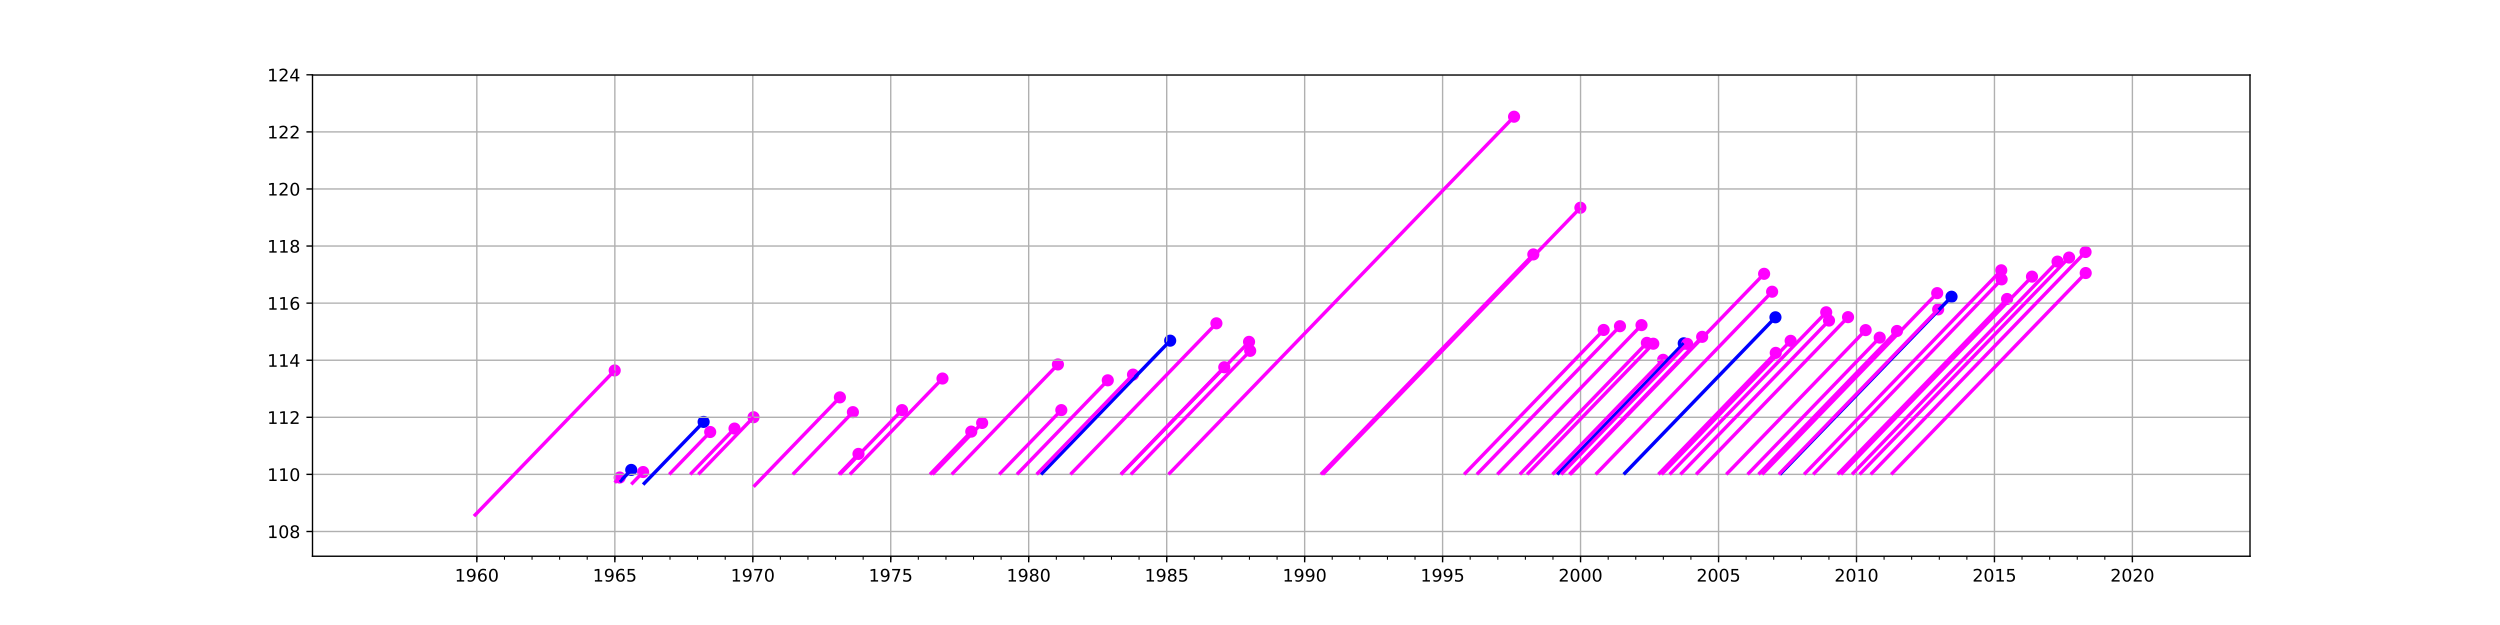 <?xml version="1.0" encoding="utf-8" standalone="no"?>
<!DOCTYPE svg PUBLIC "-//W3C//DTD SVG 1.1//EN"
  "http://www.w3.org/Graphics/SVG/1.1/DTD/svg11.dtd">
<!-- Created with matplotlib (http://matplotlib.org/) -->
<svg height="360pt" version="1.1" viewBox="0 0 1440 360" width="1440pt" xmlns="http://www.w3.org/2000/svg" xmlns:xlink="http://www.w3.org/1999/xlink">
 <defs>
  <style type="text/css">
*{stroke-linecap:butt;stroke-linejoin:round;}
  </style>
 </defs>
 <g id="figure_1">
  <g id="patch_1">
   <path d="M 0 360 
L 1440 360 
L 1440 0 
L 0 0 
z
" style="fill:#ffffff;"/>
  </g>
  <g id="axes_1">
   <g id="patch_2">
    <path d="M 180 320.4 
L 1296 320.4 
L 1296 43.2 
L 180 43.2 
z
" style="fill:#ffffff;"/>
   </g>
   <g id="PathCollection_1">
    <defs>
     <path d="M 0 3 
C 0.796 3 1.559 2.684 2.121 2.121 
C 2.684 1.559 3 0.796 3 0 
C 3 -0.796 2.684 -1.559 2.121 -2.121 
C 1.559 -2.684 0.796 -3 0 -3 
C -0.796 -3 -1.559 -2.684 -2.121 -2.121 
C -2.684 -1.559 -3 -0.796 -3 0 
C -3 0.796 -2.684 1.559 -2.121 2.121 
C -1.559 2.684 -0.796 3 0 3 
z
" id="m853f14628f" style="stroke:#0000ff;"/>
    </defs>
    <g clip-path="url(#pdaa3003e80)">
     <use style="fill:#0000ff;stroke:#0000ff;" x="1124.086" xlink:href="#m853f14628f" y="170.914"/>
     <use style="fill:#0000ff;stroke:#0000ff;" x="1022.657" xlink:href="#m853f14628f" y="182.76"/>
     <use style="fill:#0000ff;stroke:#0000ff;" x="969.829" xlink:href="#m853f14628f" y="197.758"/>
     <use style="fill:#0000ff;stroke:#0000ff;" x="674.024" xlink:href="#m853f14628f" y="196.227"/>
     <use style="fill:#0000ff;stroke:#0000ff;" x="405.282" xlink:href="#m853f14628f" y="243.025"/>
     <use style="fill:#0000ff;stroke:#0000ff;" x="363.596" xlink:href="#m853f14628f" y="270.681"/>
    </g>
   </g>
   <g id="PathCollection_2">
    <defs>
     <path d="M 0 3 
C 0.796 3 1.559 2.684 2.121 2.121 
C 2.684 1.559 3 0.796 3 0 
C 3 -0.796 2.684 -1.559 2.121 -2.121 
C 1.559 -2.684 0.796 -3 0 -3 
C -0.796 -3 -1.559 -2.684 -2.121 -2.121 
C -2.684 -1.559 -3 -0.796 -3 0 
C -3 0.796 -2.684 1.559 -2.121 2.121 
C -1.559 2.684 -0.796 3 0 3 
z
" id="m7c4fa51ae0" style="stroke:#ff00ff;"/>
    </defs>
    <g clip-path="url(#pdaa3003e80)">
     <use style="fill:#ff00ff;stroke:#ff00ff;" x="1201.367" xlink:href="#m7c4fa51ae0" y="157.266"/>
     <use style="fill:#ff00ff;stroke:#ff00ff;" x="1201.28" xlink:href="#m7c4fa51ae0" y="145.15"/>
     <use style="fill:#ff00ff;stroke:#ff00ff;" x="1191.794" xlink:href="#m7c4fa51ae0" y="148.348"/>
     <use style="fill:#ff00ff;stroke:#ff00ff;" x="1185.136" xlink:href="#m7c4fa51ae0" y="150.69"/>
     <use style="fill:#ff00ff;stroke:#ff00ff;" x="1170.428" xlink:href="#m7c4fa51ae0" y="159.338"/>
     <use style="fill:#ff00ff;stroke:#ff00ff;" x="1156.069" xlink:href="#m7c4fa51ae0" y="172.22"/>
     <use style="fill:#ff00ff;stroke:#ff00ff;" x="1152.936" xlink:href="#m7c4fa51ae0" y="160.915"/>
     <use style="fill:#ff00ff;stroke:#ff00ff;" x="1152.718" xlink:href="#m7c4fa51ae0" y="155.69"/>
     <use style="fill:#ff00ff;stroke:#ff00ff;" x="1116.386" xlink:href="#m7c4fa51ae0" y="178.21"/>
     <use style="fill:#ff00ff;stroke:#ff00ff;" x="1115.82" xlink:href="#m7c4fa51ae0" y="168.842"/>
     <use style="fill:#ff00ff;stroke:#ff00ff;" x="1092.669" xlink:href="#m7c4fa51ae0" y="190.642"/>
     <use style="fill:#ff00ff;stroke:#ff00ff;" x="1082.706" xlink:href="#m7c4fa51ae0" y="194.47"/>
     <use style="fill:#ff00ff;stroke:#ff00ff;" x="1074.611" xlink:href="#m7c4fa51ae0" y="190.146"/>
     <use style="fill:#ff00ff;stroke:#ff00ff;" x="1064.472" xlink:href="#m7c4fa51ae0" y="182.67"/>
     <use style="fill:#ff00ff;stroke:#ff00ff;" x="1053.508" xlink:href="#m7c4fa51ae0" y="184.651"/>
     <use style="fill:#ff00ff;stroke:#ff00ff;" x="1051.898" xlink:href="#m7c4fa51ae0" y="179.877"/>
     <use style="fill:#ff00ff;stroke:#ff00ff;" x="1031.402" xlink:href="#m7c4fa51ae0" y="196.317"/>
     <use style="fill:#ff00ff;stroke:#ff00ff;" x="1022.831" xlink:href="#m7c4fa51ae0" y="203.254"/>
     <use style="fill:#ff00ff;stroke:#ff00ff;" x="1020.742" xlink:href="#m7c4fa51ae0" y="168.031"/>
     <use style="fill:#ff00ff;stroke:#ff00ff;" x="1016.128" xlink:href="#m7c4fa51ae0" y="157.717"/>
     <use style="fill:#ff00ff;stroke:#ff00ff;" x="980.447" xlink:href="#m7c4fa51ae0" y="194.02"/>
     <use style="fill:#ff00ff;stroke:#ff00ff;" x="971.833" xlink:href="#m7c4fa51ae0" y="198.074"/>
     <use style="fill:#ff00ff;stroke:#ff00ff;" x="957.952" xlink:href="#m7c4fa51ae0" y="207.262"/>
     <use style="fill:#ff00ff;stroke:#ff00ff;" x="952.293" xlink:href="#m7c4fa51ae0" y="197.984"/>
     <use style="fill:#ff00ff;stroke:#ff00ff;" x="948.595" xlink:href="#m7c4fa51ae0" y="197.488"/>
     <use style="fill:#ff00ff;stroke:#ff00ff;" x="945.507" xlink:href="#m7c4fa51ae0" y="187.264"/>
     <use style="fill:#ff00ff;stroke:#ff00ff;" x="933.104" xlink:href="#m7c4fa51ae0" y="187.894"/>
     <use style="fill:#ff00ff;stroke:#ff00ff;" x="923.706" xlink:href="#m7c4fa51ae0" y="190.056"/>
     <use style="fill:#ff00ff;stroke:#ff00ff;" x="910.304" xlink:href="#m7c4fa51ae0" y="119.657"/>
     <use style="fill:#ff00ff;stroke:#ff00ff;" x="883.193" xlink:href="#m7c4fa51ae0" y="146.546"/>
     <use style="fill:#ff00ff;stroke:#ff00ff;" x="872.097" xlink:href="#m7c4fa51ae0" y="67.228"/>
     <use style="fill:#ff00ff;stroke:#ff00ff;" x="720.105" xlink:href="#m7c4fa51ae0" y="202.082"/>
     <use style="fill:#ff00ff;stroke:#ff00ff;" x="719.452" xlink:href="#m7c4fa51ae0" y="196.903"/>
     <use style="fill:#ff00ff;stroke:#ff00ff;" x="705.18" xlink:href="#m7c4fa51ae0" y="211.541"/>
     <use style="fill:#ff00ff;stroke:#ff00ff;" x="700.654" xlink:href="#m7c4fa51ae0" y="186.228"/>
     <use style="fill:#ff00ff;stroke:#ff00ff;" x="652.615" xlink:href="#m7c4fa51ae0" y="215.775"/>
     <use style="fill:#ff00ff;stroke:#ff00ff;" x="638.081" xlink:href="#m7c4fa51ae0" y="219.063"/>
     <use style="fill:#ff00ff;stroke:#ff00ff;" x="611.32" xlink:href="#m7c4fa51ae0" y="236.224"/>
     <use style="fill:#ff00ff;stroke:#ff00ff;" x="609.362" xlink:href="#m7c4fa51ae0" y="209.92"/>
     <use style="fill:#ff00ff;stroke:#ff00ff;" x="565.718" xlink:href="#m7c4fa51ae0" y="243.611"/>
     <use style="fill:#ff00ff;stroke:#ff00ff;" x="559.452" xlink:href="#m7c4fa51ae0" y="248.61"/>
     <use style="fill:#ff00ff;stroke:#ff00ff;" x="542.873" xlink:href="#m7c4fa51ae0" y="218.027"/>
     <use style="fill:#ff00ff;stroke:#ff00ff;" x="519.593" xlink:href="#m7c4fa51ae0" y="236.224"/>
     <use style="fill:#ff00ff;stroke:#ff00ff;" x="494.486" xlink:href="#m7c4fa51ae0" y="261.447"/>
     <use style="fill:#ff00ff;stroke:#ff00ff;" x="491.266" xlink:href="#m7c4fa51ae0" y="237.395"/>
     <use style="fill:#ff00ff;stroke:#ff00ff;" x="483.781" xlink:href="#m7c4fa51ae0" y="228.882"/>
     <use style="fill:#ff00ff;stroke:#ff00ff;" x="434.045" xlink:href="#m7c4fa51ae0" y="240.323"/>
     <use style="fill:#ff00ff;stroke:#ff00ff;" x="423.079" xlink:href="#m7c4fa51ae0" y="246.854"/>
     <use style="fill:#ff00ff;stroke:#ff00ff;" x="409.068" xlink:href="#m7c4fa51ae0" y="248.835"/>
     <use style="fill:#ff00ff;stroke:#ff00ff;" x="370.428" xlink:href="#m7c4fa51ae0" y="271.897"/>
     <use style="fill:#ff00ff;stroke:#ff00ff;" x="356.938" xlink:href="#m7c4fa51ae0" y="275.05"/>
     <use style="fill:#ff00ff;stroke:#ff00ff;" x="354.066" xlink:href="#m7c4fa51ae0" y="213.388"/>
    </g>
   </g>
   <g id="PathCollection_3"/>
   <g id="matplotlib.axis_1">
    <g id="xtick_1">
     <g id="line2d_1">
      <path clip-path="url(#pdaa3003e80)" d="M 274.654 320.4 
L 274.654 43.2 
" style="fill:none;stroke:#b0b0b0;stroke-linecap:square;stroke-width:0.8;"/>
     </g>
     <g id="line2d_2">
      <defs>
       <path d="M 0 0 
L 0 3.5 
" id="m996eabd3aa" style="stroke:#000000;stroke-width:0.8;"/>
      </defs>
      <g>
       <use style="stroke:#000000;stroke-width:0.8;" x="274.654" xlink:href="#m996eabd3aa" y="320.4"/>
      </g>
     </g>
     <g id="text_1">
      <!-- 1960 -->
      <defs>
       <path d="M 12.406 8.297 
L 28.516 8.297 
L 28.516 63.922 
L 10.984 60.406 
L 10.984 69.391 
L 28.422 72.906 
L 38.281 72.906 
L 38.281 8.297 
L 54.391 8.297 
L 54.391 0 
L 12.406 0 
z
" id="DejaVuSans-31"/>
       <path d="M 10.984 1.516 
L 10.984 10.5 
Q 14.703 8.734 18.5 7.812 
Q 22.312 6.891 25.984 6.891 
Q 35.75 6.891 40.891 13.453 
Q 46.047 20.016 46.781 33.406 
Q 43.953 29.203 39.594 26.953 
Q 35.25 24.703 29.984 24.703 
Q 19.047 24.703 12.672 31.312 
Q 6.297 37.938 6.297 49.422 
Q 6.297 60.641 12.938 67.422 
Q 19.578 74.219 30.609 74.219 
Q 43.266 74.219 49.922 64.516 
Q 56.594 54.828 56.594 36.375 
Q 56.594 19.141 48.406 8.859 
Q 40.234 -1.422 26.422 -1.422 
Q 22.703 -1.422 18.891 -0.688 
Q 15.094 0.047 10.984 1.516 
M 30.609 32.422 
Q 37.25 32.422 41.125 36.953 
Q 45.016 41.5 45.016 49.422 
Q 45.016 57.281 41.125 61.844 
Q 37.25 66.406 30.609 66.406 
Q 23.969 66.406 20.094 61.844 
Q 16.219 57.281 16.219 49.422 
Q 16.219 41.5 20.094 36.953 
Q 23.969 32.422 30.609 32.422 
" id="DejaVuSans-39"/>
       <path d="M 33.016 40.375 
Q 26.375 40.375 22.484 35.828 
Q 18.609 31.297 18.609 23.391 
Q 18.609 15.531 22.484 10.953 
Q 26.375 6.391 33.016 6.391 
Q 39.656 6.391 43.531 10.953 
Q 47.406 15.531 47.406 23.391 
Q 47.406 31.297 43.531 35.828 
Q 39.656 40.375 33.016 40.375 
M 52.594 71.297 
L 52.594 62.312 
Q 48.875 64.062 45.094 64.984 
Q 41.312 65.922 37.594 65.922 
Q 27.828 65.922 22.672 59.328 
Q 17.531 52.734 16.797 39.406 
Q 19.672 43.656 24.016 45.922 
Q 28.375 48.188 33.594 48.188 
Q 44.578 48.188 50.953 41.516 
Q 57.328 34.859 57.328 23.391 
Q 57.328 12.156 50.688 5.359 
Q 44.047 -1.422 33.016 -1.422 
Q 20.359 -1.422 13.672 8.266 
Q 6.984 17.969 6.984 36.375 
Q 6.984 53.656 15.188 63.938 
Q 23.391 74.219 37.203 74.219 
Q 40.922 74.219 44.703 73.484 
Q 48.484 72.75 52.594 71.297 
" id="DejaVuSans-36"/>
       <path d="M 31.781 66.406 
Q 24.172 66.406 20.328 58.906 
Q 16.5 51.422 16.5 36.375 
Q 16.5 21.391 20.328 13.891 
Q 24.172 6.391 31.781 6.391 
Q 39.453 6.391 43.281 13.891 
Q 47.125 21.391 47.125 36.375 
Q 47.125 51.422 43.281 58.906 
Q 39.453 66.406 31.781 66.406 
M 31.781 74.219 
Q 44.047 74.219 50.516 64.516 
Q 56.984 54.828 56.984 36.375 
Q 56.984 17.969 50.516 8.266 
Q 44.047 -1.422 31.781 -1.422 
Q 19.531 -1.422 13.062 8.266 
Q 6.594 17.969 6.594 36.375 
Q 6.594 54.828 13.062 64.516 
Q 19.531 74.219 31.781 74.219 
" id="DejaVuSans-30"/>
      </defs>
      <g transform="translate(261.929 334.998)scale(0.1 -0.1)">
       <use xlink:href="#DejaVuSans-31"/>
       <use x="63.623" xlink:href="#DejaVuSans-39"/>
       <use x="127.246" xlink:href="#DejaVuSans-36"/>
       <use x="190.869" xlink:href="#DejaVuSans-30"/>
      </g>
     </g>
    </g>
    <g id="xtick_2">
     <g id="line2d_3">
      <path clip-path="url(#pdaa3003e80)" d="M 354.153 320.4 
L 354.153 43.2 
" style="fill:none;stroke:#b0b0b0;stroke-linecap:square;stroke-width:0.8;"/>
     </g>
     <g id="line2d_4">
      <g>
       <use style="stroke:#000000;stroke-width:0.8;" x="354.153" xlink:href="#m996eabd3aa" y="320.4"/>
      </g>
     </g>
     <g id="text_2">
      <!-- 1965 -->
      <defs>
       <path d="M 10.797 72.906 
L 49.516 72.906 
L 49.516 64.594 
L 19.828 64.594 
L 19.828 46.734 
Q 21.969 47.469 24.109 47.828 
Q 26.266 48.188 28.422 48.188 
Q 40.625 48.188 47.75 41.5 
Q 54.891 34.812 54.891 23.391 
Q 54.891 11.625 47.562 5.094 
Q 40.234 -1.422 26.906 -1.422 
Q 22.312 -1.422 17.547 -0.641 
Q 12.797 0.141 7.719 1.703 
L 7.719 11.625 
Q 12.109 9.234 16.797 8.062 
Q 21.484 6.891 26.703 6.891 
Q 35.156 6.891 40.078 11.328 
Q 45.016 15.766 45.016 23.391 
Q 45.016 31 40.078 35.438 
Q 35.156 39.891 26.703 39.891 
Q 22.75 39.891 18.812 39.016 
Q 14.891 38.141 10.797 36.281 
z
" id="DejaVuSans-35"/>
      </defs>
      <g transform="translate(341.428 334.998)scale(0.1 -0.1)">
       <use xlink:href="#DejaVuSans-31"/>
       <use x="63.623" xlink:href="#DejaVuSans-39"/>
       <use x="127.246" xlink:href="#DejaVuSans-36"/>
       <use x="190.869" xlink:href="#DejaVuSans-35"/>
      </g>
     </g>
    </g>
    <g id="xtick_3">
     <g id="line2d_5">
      <path clip-path="url(#pdaa3003e80)" d="M 433.61 320.4 
L 433.61 43.2 
" style="fill:none;stroke:#b0b0b0;stroke-linecap:square;stroke-width:0.8;"/>
     </g>
     <g id="line2d_6">
      <g>
       <use style="stroke:#000000;stroke-width:0.8;" x="433.61" xlink:href="#m996eabd3aa" y="320.4"/>
      </g>
     </g>
     <g id="text_3">
      <!-- 1970 -->
      <defs>
       <path d="M 8.203 72.906 
L 55.078 72.906 
L 55.078 68.703 
L 28.609 0 
L 18.312 0 
L 43.219 64.594 
L 8.203 64.594 
z
" id="DejaVuSans-37"/>
      </defs>
      <g transform="translate(420.885 334.998)scale(0.1 -0.1)">
       <use xlink:href="#DejaVuSans-31"/>
       <use x="63.623" xlink:href="#DejaVuSans-39"/>
       <use x="127.246" xlink:href="#DejaVuSans-37"/>
       <use x="190.869" xlink:href="#DejaVuSans-30"/>
      </g>
     </g>
    </g>
    <g id="xtick_4">
     <g id="line2d_7">
      <path clip-path="url(#pdaa3003e80)" d="M 513.066 320.4 
L 513.066 43.2 
" style="fill:none;stroke:#b0b0b0;stroke-linecap:square;stroke-width:0.8;"/>
     </g>
     <g id="line2d_8">
      <g>
       <use style="stroke:#000000;stroke-width:0.8;" x="513.066" xlink:href="#m996eabd3aa" y="320.4"/>
      </g>
     </g>
     <g id="text_4">
      <!-- 1975 -->
      <g transform="translate(500.341 334.998)scale(0.1 -0.1)">
       <use xlink:href="#DejaVuSans-31"/>
       <use x="63.623" xlink:href="#DejaVuSans-39"/>
       <use x="127.246" xlink:href="#DejaVuSans-37"/>
       <use x="190.869" xlink:href="#DejaVuSans-35"/>
      </g>
     </g>
    </g>
    <g id="xtick_5">
     <g id="line2d_9">
      <path clip-path="url(#pdaa3003e80)" d="M 592.522 320.4 
L 592.522 43.2 
" style="fill:none;stroke:#b0b0b0;stroke-linecap:square;stroke-width:0.8;"/>
     </g>
     <g id="line2d_10">
      <g>
       <use style="stroke:#000000;stroke-width:0.8;" x="592.522" xlink:href="#m996eabd3aa" y="320.4"/>
      </g>
     </g>
     <g id="text_5">
      <!-- 1980 -->
      <defs>
       <path d="M 31.781 34.625 
Q 24.75 34.625 20.719 30.859 
Q 16.703 27.094 16.703 20.516 
Q 16.703 13.922 20.719 10.156 
Q 24.75 6.391 31.781 6.391 
Q 38.812 6.391 42.859 10.172 
Q 46.922 13.969 46.922 20.516 
Q 46.922 27.094 42.891 30.859 
Q 38.875 34.625 31.781 34.625 
M 21.922 38.812 
Q 15.578 40.375 12.031 44.719 
Q 8.5 49.078 8.5 55.328 
Q 8.5 64.062 14.719 69.141 
Q 20.953 74.219 31.781 74.219 
Q 42.672 74.219 48.875 69.141 
Q 55.078 64.062 55.078 55.328 
Q 55.078 49.078 51.531 44.719 
Q 48 40.375 41.703 38.812 
Q 48.828 37.156 52.797 32.312 
Q 56.781 27.484 56.781 20.516 
Q 56.781 9.906 50.312 4.234 
Q 43.844 -1.422 31.781 -1.422 
Q 19.734 -1.422 13.25 4.234 
Q 6.781 9.906 6.781 20.516 
Q 6.781 27.484 10.781 32.312 
Q 14.797 37.156 21.922 38.812 
M 18.312 54.391 
Q 18.312 48.734 21.844 45.562 
Q 25.391 42.391 31.781 42.391 
Q 38.141 42.391 41.719 45.562 
Q 45.312 48.734 45.312 54.391 
Q 45.312 60.062 41.719 63.234 
Q 38.141 66.406 31.781 66.406 
Q 25.391 66.406 21.844 63.234 
Q 18.312 60.062 18.312 54.391 
" id="DejaVuSans-38"/>
      </defs>
      <g transform="translate(579.797 334.998)scale(0.1 -0.1)">
       <use xlink:href="#DejaVuSans-31"/>
       <use x="63.623" xlink:href="#DejaVuSans-39"/>
       <use x="127.246" xlink:href="#DejaVuSans-38"/>
       <use x="190.869" xlink:href="#DejaVuSans-30"/>
      </g>
     </g>
    </g>
    <g id="xtick_6">
     <g id="line2d_11">
      <path clip-path="url(#pdaa3003e80)" d="M 672.022 320.4 
L 672.022 43.2 
" style="fill:none;stroke:#b0b0b0;stroke-linecap:square;stroke-width:0.8;"/>
     </g>
     <g id="line2d_12">
      <g>
       <use style="stroke:#000000;stroke-width:0.8;" x="672.022" xlink:href="#m996eabd3aa" y="320.4"/>
      </g>
     </g>
     <g id="text_6">
      <!-- 1985 -->
      <g transform="translate(659.297 334.998)scale(0.1 -0.1)">
       <use xlink:href="#DejaVuSans-31"/>
       <use x="63.623" xlink:href="#DejaVuSans-39"/>
       <use x="127.246" xlink:href="#DejaVuSans-38"/>
       <use x="190.869" xlink:href="#DejaVuSans-35"/>
      </g>
     </g>
    </g>
    <g id="xtick_7">
     <g id="line2d_13">
      <path clip-path="url(#pdaa3003e80)" d="M 751.479 320.4 
L 751.479 43.2 
" style="fill:none;stroke:#b0b0b0;stroke-linecap:square;stroke-width:0.8;"/>
     </g>
     <g id="line2d_14">
      <g>
       <use style="stroke:#000000;stroke-width:0.8;" x="751.479" xlink:href="#m996eabd3aa" y="320.4"/>
      </g>
     </g>
     <g id="text_7">
      <!-- 1990 -->
      <g transform="translate(738.754 334.998)scale(0.1 -0.1)">
       <use xlink:href="#DejaVuSans-31"/>
       <use x="63.623" xlink:href="#DejaVuSans-39"/>
       <use x="127.246" xlink:href="#DejaVuSans-39"/>
       <use x="190.869" xlink:href="#DejaVuSans-30"/>
      </g>
     </g>
    </g>
    <g id="xtick_8">
     <g id="line2d_15">
      <path clip-path="url(#pdaa3003e80)" d="M 830.935 320.4 
L 830.935 43.2 
" style="fill:none;stroke:#b0b0b0;stroke-linecap:square;stroke-width:0.8;"/>
     </g>
     <g id="line2d_16">
      <g>
       <use style="stroke:#000000;stroke-width:0.8;" x="830.935" xlink:href="#m996eabd3aa" y="320.4"/>
      </g>
     </g>
     <g id="text_8">
      <!-- 1995 -->
      <g transform="translate(818.21 334.998)scale(0.1 -0.1)">
       <use xlink:href="#DejaVuSans-31"/>
       <use x="63.623" xlink:href="#DejaVuSans-39"/>
       <use x="127.246" xlink:href="#DejaVuSans-39"/>
       <use x="190.869" xlink:href="#DejaVuSans-35"/>
      </g>
     </g>
    </g>
    <g id="xtick_9">
     <g id="line2d_17">
      <path clip-path="url(#pdaa3003e80)" d="M 910.391 320.4 
L 910.391 43.2 
" style="fill:none;stroke:#b0b0b0;stroke-linecap:square;stroke-width:0.8;"/>
     </g>
     <g id="line2d_18">
      <g>
       <use style="stroke:#000000;stroke-width:0.8;" x="910.391" xlink:href="#m996eabd3aa" y="320.4"/>
      </g>
     </g>
     <g id="text_9">
      <!-- 2000 -->
      <defs>
       <path d="M 19.188 8.297 
L 53.609 8.297 
L 53.609 0 
L 7.328 0 
L 7.328 8.297 
Q 12.938 14.109 22.625 23.891 
Q 32.328 33.688 34.812 36.531 
Q 39.547 41.844 41.422 45.531 
Q 43.312 49.219 43.312 52.781 
Q 43.312 58.594 39.234 62.25 
Q 35.156 65.922 28.609 65.922 
Q 23.969 65.922 18.812 64.312 
Q 13.672 62.703 7.812 59.422 
L 7.812 69.391 
Q 13.766 71.781 18.938 73 
Q 24.125 74.219 28.422 74.219 
Q 39.75 74.219 46.484 68.547 
Q 53.219 62.891 53.219 53.422 
Q 53.219 48.922 51.531 44.891 
Q 49.859 40.875 45.406 35.406 
Q 44.188 33.984 37.641 27.219 
Q 31.109 20.453 19.188 8.297 
" id="DejaVuSans-32"/>
      </defs>
      <g transform="translate(897.666 334.998)scale(0.1 -0.1)">
       <use xlink:href="#DejaVuSans-32"/>
       <use x="63.623" xlink:href="#DejaVuSans-30"/>
       <use x="127.246" xlink:href="#DejaVuSans-30"/>
       <use x="190.869" xlink:href="#DejaVuSans-30"/>
      </g>
     </g>
    </g>
    <g id="xtick_10">
     <g id="line2d_19">
      <path clip-path="url(#pdaa3003e80)" d="M 989.891 320.4 
L 989.891 43.2 
" style="fill:none;stroke:#b0b0b0;stroke-linecap:square;stroke-width:0.8;"/>
     </g>
     <g id="line2d_20">
      <g>
       <use style="stroke:#000000;stroke-width:0.8;" x="989.891" xlink:href="#m996eabd3aa" y="320.4"/>
      </g>
     </g>
     <g id="text_10">
      <!-- 2005 -->
      <g transform="translate(977.166 334.998)scale(0.1 -0.1)">
       <use xlink:href="#DejaVuSans-32"/>
       <use x="63.623" xlink:href="#DejaVuSans-30"/>
       <use x="127.246" xlink:href="#DejaVuSans-30"/>
       <use x="190.869" xlink:href="#DejaVuSans-35"/>
      </g>
     </g>
    </g>
    <g id="xtick_11">
     <g id="line2d_21">
      <path clip-path="url(#pdaa3003e80)" d="M 1069.347 320.4 
L 1069.347 43.2 
" style="fill:none;stroke:#b0b0b0;stroke-linecap:square;stroke-width:0.8;"/>
     </g>
     <g id="line2d_22">
      <g>
       <use style="stroke:#000000;stroke-width:0.8;" x="1069.347" xlink:href="#m996eabd3aa" y="320.4"/>
      </g>
     </g>
     <g id="text_11">
      <!-- 2010 -->
      <g transform="translate(1056.622 334.998)scale(0.1 -0.1)">
       <use xlink:href="#DejaVuSans-32"/>
       <use x="63.623" xlink:href="#DejaVuSans-30"/>
       <use x="127.246" xlink:href="#DejaVuSans-31"/>
       <use x="190.869" xlink:href="#DejaVuSans-30"/>
      </g>
     </g>
    </g>
    <g id="xtick_12">
     <g id="line2d_23">
      <path clip-path="url(#pdaa3003e80)" d="M 1148.804 320.4 
L 1148.804 43.2 
" style="fill:none;stroke:#b0b0b0;stroke-linecap:square;stroke-width:0.8;"/>
     </g>
     <g id="line2d_24">
      <g>
       <use style="stroke:#000000;stroke-width:0.8;" x="1148.804" xlink:href="#m996eabd3aa" y="320.4"/>
      </g>
     </g>
     <g id="text_12">
      <!-- 2015 -->
      <g transform="translate(1136.079 334.998)scale(0.1 -0.1)">
       <use xlink:href="#DejaVuSans-32"/>
       <use x="63.623" xlink:href="#DejaVuSans-30"/>
       <use x="127.246" xlink:href="#DejaVuSans-31"/>
       <use x="190.869" xlink:href="#DejaVuSans-35"/>
      </g>
     </g>
    </g>
    <g id="xtick_13">
     <g id="line2d_25">
      <path clip-path="url(#pdaa3003e80)" d="M 1228.26 320.4 
L 1228.26 43.2 
" style="fill:none;stroke:#b0b0b0;stroke-linecap:square;stroke-width:0.8;"/>
     </g>
     <g id="line2d_26">
      <g>
       <use style="stroke:#000000;stroke-width:0.8;" x="1228.26" xlink:href="#m996eabd3aa" y="320.4"/>
      </g>
     </g>
     <g id="text_13">
      <!-- 2020 -->
      <g transform="translate(1215.535 334.998)scale(0.1 -0.1)">
       <use xlink:href="#DejaVuSans-32"/>
       <use x="63.623" xlink:href="#DejaVuSans-30"/>
       <use x="127.246" xlink:href="#DejaVuSans-32"/>
       <use x="190.869" xlink:href="#DejaVuSans-30"/>
      </g>
     </g>
    </g>
    <g id="xtick_14">
     <g id="line2d_27">
      <defs>
       <path d="M 0 0 
L 0 2 
" id="mf2c2d5e370" style="stroke:#000000;stroke-width:0.6;"/>
      </defs>
      <g>
       <use style="stroke:#000000;stroke-width:0.6;" x="274.654" xlink:href="#mf2c2d5e370" y="320.4"/>
      </g>
     </g>
    </g>
    <g id="xtick_15">
     <g id="line2d_28">
      <g>
       <use style="stroke:#000000;stroke-width:0.6;" x="290.58" xlink:href="#mf2c2d5e370" y="320.4"/>
      </g>
     </g>
    </g>
    <g id="xtick_16">
     <g id="line2d_29">
      <g>
       <use style="stroke:#000000;stroke-width:0.6;" x="306.462" xlink:href="#mf2c2d5e370" y="320.4"/>
      </g>
     </g>
    </g>
    <g id="xtick_17">
     <g id="line2d_30">
      <g>
       <use style="stroke:#000000;stroke-width:0.6;" x="322.345" xlink:href="#mf2c2d5e370" y="320.4"/>
      </g>
     </g>
    </g>
    <g id="xtick_18">
     <g id="line2d_31">
      <g>
       <use style="stroke:#000000;stroke-width:0.6;" x="338.227" xlink:href="#mf2c2d5e370" y="320.4"/>
      </g>
     </g>
    </g>
    <g id="xtick_19">
     <g id="line2d_32">
      <g>
       <use style="stroke:#000000;stroke-width:0.6;" x="354.153" xlink:href="#mf2c2d5e370" y="320.4"/>
      </g>
     </g>
    </g>
    <g id="xtick_20">
     <g id="line2d_33">
      <g>
       <use style="stroke:#000000;stroke-width:0.6;" x="370.036" xlink:href="#mf2c2d5e370" y="320.4"/>
      </g>
     </g>
    </g>
    <g id="xtick_21">
     <g id="line2d_34">
      <g>
       <use style="stroke:#000000;stroke-width:0.6;" x="385.919" xlink:href="#mf2c2d5e370" y="320.4"/>
      </g>
     </g>
    </g>
    <g id="xtick_22">
     <g id="line2d_35">
      <g>
       <use style="stroke:#000000;stroke-width:0.6;" x="401.801" xlink:href="#mf2c2d5e370" y="320.4"/>
      </g>
     </g>
    </g>
    <g id="xtick_23">
     <g id="line2d_36">
      <g>
       <use style="stroke:#000000;stroke-width:0.6;" x="417.727" xlink:href="#mf2c2d5e370" y="320.4"/>
      </g>
     </g>
    </g>
    <g id="xtick_24">
     <g id="line2d_37">
      <g>
       <use style="stroke:#000000;stroke-width:0.6;" x="433.61" xlink:href="#mf2c2d5e370" y="320.4"/>
      </g>
     </g>
    </g>
    <g id="xtick_25">
     <g id="line2d_38">
      <g>
       <use style="stroke:#000000;stroke-width:0.6;" x="449.492" xlink:href="#mf2c2d5e370" y="320.4"/>
      </g>
     </g>
    </g>
    <g id="xtick_26">
     <g id="line2d_39">
      <g>
       <use style="stroke:#000000;stroke-width:0.6;" x="465.375" xlink:href="#mf2c2d5e370" y="320.4"/>
      </g>
     </g>
    </g>
    <g id="xtick_27">
     <g id="line2d_40">
      <g>
       <use style="stroke:#000000;stroke-width:0.6;" x="481.301" xlink:href="#mf2c2d5e370" y="320.4"/>
      </g>
     </g>
    </g>
    <g id="xtick_28">
     <g id="line2d_41">
      <g>
       <use style="stroke:#000000;stroke-width:0.6;" x="497.183" xlink:href="#mf2c2d5e370" y="320.4"/>
      </g>
     </g>
    </g>
    <g id="xtick_29">
     <g id="line2d_42">
      <g>
       <use style="stroke:#000000;stroke-width:0.6;" x="513.066" xlink:href="#mf2c2d5e370" y="320.4"/>
      </g>
     </g>
    </g>
    <g id="xtick_30">
     <g id="line2d_43">
      <g>
       <use style="stroke:#000000;stroke-width:0.6;" x="528.949" xlink:href="#mf2c2d5e370" y="320.4"/>
      </g>
     </g>
    </g>
    <g id="xtick_31">
     <g id="line2d_44">
      <g>
       <use style="stroke:#000000;stroke-width:0.6;" x="544.875" xlink:href="#mf2c2d5e370" y="320.4"/>
      </g>
     </g>
    </g>
    <g id="xtick_32">
     <g id="line2d_45">
      <g>
       <use style="stroke:#000000;stroke-width:0.6;" x="560.757" xlink:href="#mf2c2d5e370" y="320.4"/>
      </g>
     </g>
    </g>
    <g id="xtick_33">
     <g id="line2d_46">
      <g>
       <use style="stroke:#000000;stroke-width:0.6;" x="576.64" xlink:href="#mf2c2d5e370" y="320.4"/>
      </g>
     </g>
    </g>
    <g id="xtick_34">
     <g id="line2d_47">
      <g>
       <use style="stroke:#000000;stroke-width:0.6;" x="592.522" xlink:href="#mf2c2d5e370" y="320.4"/>
      </g>
     </g>
    </g>
    <g id="xtick_35">
     <g id="line2d_48">
      <g>
       <use style="stroke:#000000;stroke-width:0.6;" x="608.448" xlink:href="#mf2c2d5e370" y="320.4"/>
      </g>
     </g>
    </g>
    <g id="xtick_36">
     <g id="line2d_49">
      <g>
       <use style="stroke:#000000;stroke-width:0.6;" x="624.331" xlink:href="#mf2c2d5e370" y="320.4"/>
      </g>
     </g>
    </g>
    <g id="xtick_37">
     <g id="line2d_50">
      <g>
       <use style="stroke:#000000;stroke-width:0.6;" x="640.214" xlink:href="#mf2c2d5e370" y="320.4"/>
      </g>
     </g>
    </g>
    <g id="xtick_38">
     <g id="line2d_51">
      <g>
       <use style="stroke:#000000;stroke-width:0.6;" x="656.096" xlink:href="#mf2c2d5e370" y="320.4"/>
      </g>
     </g>
    </g>
    <g id="xtick_39">
     <g id="line2d_52">
      <g>
       <use style="stroke:#000000;stroke-width:0.6;" x="672.022" xlink:href="#mf2c2d5e370" y="320.4"/>
      </g>
     </g>
    </g>
    <g id="xtick_40">
     <g id="line2d_53">
      <g>
       <use style="stroke:#000000;stroke-width:0.6;" x="687.905" xlink:href="#mf2c2d5e370" y="320.4"/>
      </g>
     </g>
    </g>
    <g id="xtick_41">
     <g id="line2d_54">
      <g>
       <use style="stroke:#000000;stroke-width:0.6;" x="703.787" xlink:href="#mf2c2d5e370" y="320.4"/>
      </g>
     </g>
    </g>
    <g id="xtick_42">
     <g id="line2d_55">
      <g>
       <use style="stroke:#000000;stroke-width:0.6;" x="719.67" xlink:href="#mf2c2d5e370" y="320.4"/>
      </g>
     </g>
    </g>
    <g id="xtick_43">
     <g id="line2d_56">
      <g>
       <use style="stroke:#000000;stroke-width:0.6;" x="735.596" xlink:href="#mf2c2d5e370" y="320.4"/>
      </g>
     </g>
    </g>
    <g id="xtick_44">
     <g id="line2d_57">
      <g>
       <use style="stroke:#000000;stroke-width:0.6;" x="751.479" xlink:href="#mf2c2d5e370" y="320.4"/>
      </g>
     </g>
    </g>
    <g id="xtick_45">
     <g id="line2d_58">
      <g>
       <use style="stroke:#000000;stroke-width:0.6;" x="767.361" xlink:href="#mf2c2d5e370" y="320.4"/>
      </g>
     </g>
    </g>
    <g id="xtick_46">
     <g id="line2d_59">
      <g>
       <use style="stroke:#000000;stroke-width:0.6;" x="783.244" xlink:href="#mf2c2d5e370" y="320.4"/>
      </g>
     </g>
    </g>
    <g id="xtick_47">
     <g id="line2d_60">
      <g>
       <use style="stroke:#000000;stroke-width:0.6;" x="799.17" xlink:href="#mf2c2d5e370" y="320.4"/>
      </g>
     </g>
    </g>
    <g id="xtick_48">
     <g id="line2d_61">
      <g>
       <use style="stroke:#000000;stroke-width:0.6;" x="815.052" xlink:href="#mf2c2d5e370" y="320.4"/>
      </g>
     </g>
    </g>
    <g id="xtick_49">
     <g id="line2d_62">
      <g>
       <use style="stroke:#000000;stroke-width:0.6;" x="830.935" xlink:href="#mf2c2d5e370" y="320.4"/>
      </g>
     </g>
    </g>
    <g id="xtick_50">
     <g id="line2d_63">
      <g>
       <use style="stroke:#000000;stroke-width:0.6;" x="846.817" xlink:href="#mf2c2d5e370" y="320.4"/>
      </g>
     </g>
    </g>
    <g id="xtick_51">
     <g id="line2d_64">
      <g>
       <use style="stroke:#000000;stroke-width:0.6;" x="862.744" xlink:href="#mf2c2d5e370" y="320.4"/>
      </g>
     </g>
    </g>
    <g id="xtick_52">
     <g id="line2d_65">
      <g>
       <use style="stroke:#000000;stroke-width:0.6;" x="878.626" xlink:href="#mf2c2d5e370" y="320.4"/>
      </g>
     </g>
    </g>
    <g id="xtick_53">
     <g id="line2d_66">
      <g>
       <use style="stroke:#000000;stroke-width:0.6;" x="894.509" xlink:href="#mf2c2d5e370" y="320.4"/>
      </g>
     </g>
    </g>
    <g id="xtick_54">
     <g id="line2d_67">
      <g>
       <use style="stroke:#000000;stroke-width:0.6;" x="910.391" xlink:href="#mf2c2d5e370" y="320.4"/>
      </g>
     </g>
    </g>
    <g id="xtick_55">
     <g id="line2d_68">
      <g>
       <use style="stroke:#000000;stroke-width:0.6;" x="926.317" xlink:href="#mf2c2d5e370" y="320.4"/>
      </g>
     </g>
    </g>
    <g id="xtick_56">
     <g id="line2d_69">
      <g>
       <use style="stroke:#000000;stroke-width:0.6;" x="942.2" xlink:href="#mf2c2d5e370" y="320.4"/>
      </g>
     </g>
    </g>
    <g id="xtick_57">
     <g id="line2d_70">
      <g>
       <use style="stroke:#000000;stroke-width:0.6;" x="958.082" xlink:href="#mf2c2d5e370" y="320.4"/>
      </g>
     </g>
    </g>
    <g id="xtick_58">
     <g id="line2d_71">
      <g>
       <use style="stroke:#000000;stroke-width:0.6;" x="973.965" xlink:href="#mf2c2d5e370" y="320.4"/>
      </g>
     </g>
    </g>
    <g id="xtick_59">
     <g id="line2d_72">
      <g>
       <use style="stroke:#000000;stroke-width:0.6;" x="989.891" xlink:href="#mf2c2d5e370" y="320.4"/>
      </g>
     </g>
    </g>
    <g id="xtick_60">
     <g id="line2d_73">
      <g>
       <use style="stroke:#000000;stroke-width:0.6;" x="1005.774" xlink:href="#mf2c2d5e370" y="320.4"/>
      </g>
     </g>
    </g>
    <g id="xtick_61">
     <g id="line2d_74">
      <g>
       <use style="stroke:#000000;stroke-width:0.6;" x="1021.656" xlink:href="#mf2c2d5e370" y="320.4"/>
      </g>
     </g>
    </g>
    <g id="xtick_62">
     <g id="line2d_75">
      <g>
       <use style="stroke:#000000;stroke-width:0.6;" x="1037.539" xlink:href="#mf2c2d5e370" y="320.4"/>
      </g>
     </g>
    </g>
    <g id="xtick_63">
     <g id="line2d_76">
      <g>
       <use style="stroke:#000000;stroke-width:0.6;" x="1053.465" xlink:href="#mf2c2d5e370" y="320.4"/>
      </g>
     </g>
    </g>
    <g id="xtick_64">
     <g id="line2d_77">
      <g>
       <use style="stroke:#000000;stroke-width:0.6;" x="1069.347" xlink:href="#mf2c2d5e370" y="320.4"/>
      </g>
     </g>
    </g>
    <g id="xtick_65">
     <g id="line2d_78">
      <g>
       <use style="stroke:#000000;stroke-width:0.6;" x="1085.23" xlink:href="#mf2c2d5e370" y="320.4"/>
      </g>
     </g>
    </g>
    <g id="xtick_66">
     <g id="line2d_79">
      <g>
       <use style="stroke:#000000;stroke-width:0.6;" x="1101.113" xlink:href="#mf2c2d5e370" y="320.4"/>
      </g>
     </g>
    </g>
    <g id="xtick_67">
     <g id="line2d_80">
      <g>
       <use style="stroke:#000000;stroke-width:0.6;" x="1117.039" xlink:href="#mf2c2d5e370" y="320.4"/>
      </g>
     </g>
    </g>
    <g id="xtick_68">
     <g id="line2d_81">
      <g>
       <use style="stroke:#000000;stroke-width:0.6;" x="1132.921" xlink:href="#mf2c2d5e370" y="320.4"/>
      </g>
     </g>
    </g>
    <g id="xtick_69">
     <g id="line2d_82">
      <g>
       <use style="stroke:#000000;stroke-width:0.6;" x="1148.804" xlink:href="#mf2c2d5e370" y="320.4"/>
      </g>
     </g>
    </g>
    <g id="xtick_70">
     <g id="line2d_83">
      <g>
       <use style="stroke:#000000;stroke-width:0.6;" x="1164.686" xlink:href="#mf2c2d5e370" y="320.4"/>
      </g>
     </g>
    </g>
    <g id="xtick_71">
     <g id="line2d_84">
      <g>
       <use style="stroke:#000000;stroke-width:0.6;" x="1180.612" xlink:href="#mf2c2d5e370" y="320.4"/>
      </g>
     </g>
    </g>
    <g id="xtick_72">
     <g id="line2d_85">
      <g>
       <use style="stroke:#000000;stroke-width:0.6;" x="1196.495" xlink:href="#mf2c2d5e370" y="320.4"/>
      </g>
     </g>
    </g>
    <g id="xtick_73">
     <g id="line2d_86">
      <g>
       <use style="stroke:#000000;stroke-width:0.6;" x="1212.378" xlink:href="#mf2c2d5e370" y="320.4"/>
      </g>
     </g>
    </g>
    <g id="xtick_74">
     <g id="line2d_87">
      <g>
       <use style="stroke:#000000;stroke-width:0.6;" x="1228.26" xlink:href="#mf2c2d5e370" y="320.4"/>
      </g>
     </g>
    </g>
   </g>
   <g id="matplotlib.axis_2">
    <g id="ytick_1">
     <g id="line2d_88">
      <path clip-path="url(#pdaa3003e80)" d="M 180 306.128 
L 1296 306.128 
" style="fill:none;stroke:#b0b0b0;stroke-linecap:square;stroke-width:0.8;"/>
     </g>
     <g id="line2d_89">
      <defs>
       <path d="M 0 0 
L -3.5 0 
" id="m6e7a8dbe34" style="stroke:#000000;stroke-width:0.8;"/>
      </defs>
      <g>
       <use style="stroke:#000000;stroke-width:0.8;" x="180" xlink:href="#m6e7a8dbe34" y="306.128"/>
      </g>
     </g>
     <g id="text_14">
      <!-- 108 -->
      <g transform="translate(153.912 309.927)scale(0.1 -0.1)">
       <use xlink:href="#DejaVuSans-31"/>
       <use x="63.623" xlink:href="#DejaVuSans-30"/>
       <use x="127.246" xlink:href="#DejaVuSans-38"/>
      </g>
     </g>
    </g>
    <g id="ytick_2">
     <g id="line2d_90">
      <path clip-path="url(#pdaa3003e80)" d="M 180 273.248 
L 1296 273.248 
" style="fill:none;stroke:#b0b0b0;stroke-linecap:square;stroke-width:0.8;"/>
     </g>
     <g id="line2d_91">
      <g>
       <use style="stroke:#000000;stroke-width:0.8;" x="180" xlink:href="#m6e7a8dbe34" y="273.248"/>
      </g>
     </g>
     <g id="text_15">
      <!-- 110 -->
      <g transform="translate(153.912 277.047)scale(0.1 -0.1)">
       <use xlink:href="#DejaVuSans-31"/>
       <use x="63.623" xlink:href="#DejaVuSans-31"/>
       <use x="127.246" xlink:href="#DejaVuSans-30"/>
      </g>
     </g>
    </g>
    <g id="ytick_3">
     <g id="line2d_92">
      <path clip-path="url(#pdaa3003e80)" d="M 180 240.368 
L 1296 240.368 
" style="fill:none;stroke:#b0b0b0;stroke-linecap:square;stroke-width:0.8;"/>
     </g>
     <g id="line2d_93">
      <g>
       <use style="stroke:#000000;stroke-width:0.8;" x="180" xlink:href="#m6e7a8dbe34" y="240.368"/>
      </g>
     </g>
     <g id="text_16">
      <!-- 112 -->
      <g transform="translate(153.912 244.167)scale(0.1 -0.1)">
       <use xlink:href="#DejaVuSans-31"/>
       <use x="63.623" xlink:href="#DejaVuSans-31"/>
       <use x="127.246" xlink:href="#DejaVuSans-32"/>
      </g>
     </g>
    </g>
    <g id="ytick_4">
     <g id="line2d_94">
      <path clip-path="url(#pdaa3003e80)" d="M 180 207.487 
L 1296 207.487 
" style="fill:none;stroke:#b0b0b0;stroke-linecap:square;stroke-width:0.8;"/>
     </g>
     <g id="line2d_95">
      <g>
       <use style="stroke:#000000;stroke-width:0.8;" x="180" xlink:href="#m6e7a8dbe34" y="207.487"/>
      </g>
     </g>
     <g id="text_17">
      <!-- 114 -->
      <defs>
       <path d="M 37.797 64.312 
L 12.891 25.391 
L 37.797 25.391 
z
M 35.203 72.906 
L 47.609 72.906 
L 47.609 25.391 
L 58.016 25.391 
L 58.016 17.188 
L 47.609 17.188 
L 47.609 0 
L 37.797 0 
L 37.797 17.188 
L 4.891 17.188 
L 4.891 26.703 
z
" id="DejaVuSans-34"/>
      </defs>
      <g transform="translate(153.912 211.287)scale(0.1 -0.1)">
       <use xlink:href="#DejaVuSans-31"/>
       <use x="63.623" xlink:href="#DejaVuSans-31"/>
       <use x="127.246" xlink:href="#DejaVuSans-34"/>
      </g>
     </g>
    </g>
    <g id="ytick_5">
     <g id="line2d_96">
      <path clip-path="url(#pdaa3003e80)" d="M 180 174.607 
L 1296 174.607 
" style="fill:none;stroke:#b0b0b0;stroke-linecap:square;stroke-width:0.8;"/>
     </g>
     <g id="line2d_97">
      <g>
       <use style="stroke:#000000;stroke-width:0.8;" x="180" xlink:href="#m6e7a8dbe34" y="174.607"/>
      </g>
     </g>
     <g id="text_18">
      <!-- 116 -->
      <g transform="translate(153.912 178.406)scale(0.1 -0.1)">
       <use xlink:href="#DejaVuSans-31"/>
       <use x="63.623" xlink:href="#DejaVuSans-31"/>
       <use x="127.246" xlink:href="#DejaVuSans-36"/>
      </g>
     </g>
    </g>
    <g id="ytick_6">
     <g id="line2d_98">
      <path clip-path="url(#pdaa3003e80)" d="M 180 141.727 
L 1296 141.727 
" style="fill:none;stroke:#b0b0b0;stroke-linecap:square;stroke-width:0.8;"/>
     </g>
     <g id="line2d_99">
      <g>
       <use style="stroke:#000000;stroke-width:0.8;" x="180" xlink:href="#m6e7a8dbe34" y="141.727"/>
      </g>
     </g>
     <g id="text_19">
      <!-- 118 -->
      <g transform="translate(153.912 145.526)scale(0.1 -0.1)">
       <use xlink:href="#DejaVuSans-31"/>
       <use x="63.623" xlink:href="#DejaVuSans-31"/>
       <use x="127.246" xlink:href="#DejaVuSans-38"/>
      </g>
     </g>
    </g>
    <g id="ytick_7">
     <g id="line2d_100">
      <path clip-path="url(#pdaa3003e80)" d="M 180 108.847 
L 1296 108.847 
" style="fill:none;stroke:#b0b0b0;stroke-linecap:square;stroke-width:0.8;"/>
     </g>
     <g id="line2d_101">
      <g>
       <use style="stroke:#000000;stroke-width:0.8;" x="180" xlink:href="#m6e7a8dbe34" y="108.847"/>
      </g>
     </g>
     <g id="text_20">
      <!-- 120 -->
      <g transform="translate(153.912 112.646)scale(0.1 -0.1)">
       <use xlink:href="#DejaVuSans-31"/>
       <use x="63.623" xlink:href="#DejaVuSans-32"/>
       <use x="127.246" xlink:href="#DejaVuSans-30"/>
      </g>
     </g>
    </g>
    <g id="ytick_8">
     <g id="line2d_102">
      <path clip-path="url(#pdaa3003e80)" d="M 180 75.966 
L 1296 75.966 
" style="fill:none;stroke:#b0b0b0;stroke-linecap:square;stroke-width:0.8;"/>
     </g>
     <g id="line2d_103">
      <g>
       <use style="stroke:#000000;stroke-width:0.8;" x="180" xlink:href="#m6e7a8dbe34" y="75.966"/>
      </g>
     </g>
     <g id="text_21">
      <!-- 122 -->
      <g transform="translate(153.912 79.766)scale(0.1 -0.1)">
       <use xlink:href="#DejaVuSans-31"/>
       <use x="63.623" xlink:href="#DejaVuSans-32"/>
       <use x="127.246" xlink:href="#DejaVuSans-32"/>
      </g>
     </g>
    </g>
    <g id="ytick_9">
     <g id="line2d_104">
      <path clip-path="url(#pdaa3003e80)" d="M 180 43.086 
L 1296 43.086 
" style="fill:none;stroke:#b0b0b0;stroke-linecap:square;stroke-width:0.8;"/>
     </g>
     <g id="line2d_105">
      <g>
       <use style="stroke:#000000;stroke-width:0.8;" x="180" xlink:href="#m6e7a8dbe34" y="43.086"/>
      </g>
     </g>
     <g id="text_22">
      <!-- 124 -->
      <g transform="translate(153.912 46.885)scale(0.1 -0.1)">
       <use xlink:href="#DejaVuSans-31"/>
       <use x="63.623" xlink:href="#DejaVuSans-32"/>
       <use x="127.246" xlink:href="#DejaVuSans-34"/>
      </g>
     </g>
    </g>
   </g>
   <g id="LineCollection_1">
    <path clip-path="url(#pdaa3003e80)" d="M 1025.224 273.248 
L 1124.086 170.914 
" style="fill:none;stroke:#0000ff;stroke-width:2;"/>
    <path clip-path="url(#pdaa3003e80)" d="M 935.238 273.248 
L 1022.657 182.76 
" style="fill:none;stroke:#0000ff;stroke-width:2;"/>
    <path clip-path="url(#pdaa3003e80)" d="M 896.902 273.248 
L 969.829 197.758 
" style="fill:none;stroke:#0000ff;stroke-width:2;"/>
    <path clip-path="url(#pdaa3003e80)" d="M 599.615 273.248 
L 674.024 196.227 
" style="fill:none;stroke:#0000ff;stroke-width:2;"/>
    <path clip-path="url(#pdaa3003e80)" d="M 370.428 279.103 
L 405.282 243.025 
" style="fill:none;stroke:#0000ff;stroke-width:2;"/>
    <path clip-path="url(#pdaa3003e80)" d="M 356.938 277.572 
L 363.596 270.681 
" style="fill:none;stroke:#0000ff;stroke-width:2;"/>
   </g>
   <g id="LineCollection_2">
    <path clip-path="url(#pdaa3003e80)" d="M 1089.318 273.248 
L 1201.367 157.266 
" style="fill:none;stroke:#ff00ff;stroke-width:2;"/>
    <path clip-path="url(#pdaa3003e80)" d="M 1077.526 273.248 
L 1201.28 145.15 
" style="fill:none;stroke:#ff00ff;stroke-width:2;"/>
    <path clip-path="url(#pdaa3003e80)" d="M 1071.13 273.248 
L 1191.794 148.348 
" style="fill:none;stroke:#ff00ff;stroke-width:2;"/>
    <path clip-path="url(#pdaa3003e80)" d="M 1066.735 273.248 
L 1185.136 150.69 
" style="fill:none;stroke:#ff00ff;stroke-width:2;"/>
    <path clip-path="url(#pdaa3003e80)" d="M 1060.382 273.248 
L 1170.428 159.338 
" style="fill:none;stroke:#ff00ff;stroke-width:2;"/>
    <path clip-path="url(#pdaa3003e80)" d="M 1058.467 273.248 
L 1156.069 172.22 
" style="fill:none;stroke:#ff00ff;stroke-width:2;"/>
    <path clip-path="url(#pdaa3003e80)" d="M 1044.412 273.248 
L 1152.936 160.915 
" style="fill:none;stroke:#ff00ff;stroke-width:2;"/>
    <path clip-path="url(#pdaa3003e80)" d="M 1039.147 273.248 
L 1152.718 155.69 
" style="fill:none;stroke:#ff00ff;stroke-width:2;"/>
    <path clip-path="url(#pdaa3003e80)" d="M 1024.572 273.248 
L 1116.386 178.21 
" style="fill:none;stroke:#ff00ff;stroke-width:2;"/>
    <path clip-path="url(#pdaa3003e80)" d="M 1014.953 273.248 
L 1115.82 168.842 
" style="fill:none;stroke:#ff00ff;stroke-width:2;"/>
    <path clip-path="url(#pdaa3003e80)" d="M 1012.866 273.248 
L 1092.669 190.642 
" style="fill:none;stroke:#ff00ff;stroke-width:2;"/>
    <path clip-path="url(#pdaa3003e80)" d="M 1006.599 273.248 
L 1082.706 194.47 
" style="fill:none;stroke:#ff00ff;stroke-width:2;"/>
    <path clip-path="url(#pdaa3003e80)" d="M 994.328 273.248 
L 1074.611 190.146 
" style="fill:none;stroke:#ff00ff;stroke-width:2;"/>
    <path clip-path="url(#pdaa3003e80)" d="M 976.967 273.248 
L 1064.472 182.67 
" style="fill:none;stroke:#ff00ff;stroke-width:2;"/>
    <path clip-path="url(#pdaa3003e80)" d="M 967.917 273.248 
L 1053.508 184.651 
" style="fill:none;stroke:#ff00ff;stroke-width:2;"/>
    <path clip-path="url(#pdaa3003e80)" d="M 961.692 273.248 
L 1051.898 179.877 
" style="fill:none;stroke:#ff00ff;stroke-width:2;"/>
    <path clip-path="url(#pdaa3003e80)" d="M 957.082 273.248 
L 1031.402 196.317 
" style="fill:none;stroke:#ff00ff;stroke-width:2;"/>
    <path clip-path="url(#pdaa3003e80)" d="M 955.211 273.248 
L 1022.831 203.254 
" style="fill:none;stroke:#ff00ff;stroke-width:2;"/>
    <path clip-path="url(#pdaa3003e80)" d="M 919.092 273.248 
L 1020.742 168.031 
" style="fill:none;stroke:#ff00ff;stroke-width:2;"/>
    <path clip-path="url(#pdaa3003e80)" d="M 904.515 273.248 
L 1016.128 157.717 
" style="fill:none;stroke:#ff00ff;stroke-width:2;"/>
    <path clip-path="url(#pdaa3003e80)" d="M 903.908 273.248 
L 980.447 194.02 
" style="fill:none;stroke:#ff00ff;stroke-width:2;"/>
    <path clip-path="url(#pdaa3003e80)" d="M 899.206 273.248 
L 971.833 198.074 
" style="fill:none;stroke:#ff00ff;stroke-width:2;"/>
    <path clip-path="url(#pdaa3003e80)" d="M 894.202 273.248 
L 957.952 207.262 
" style="fill:none;stroke:#ff00ff;stroke-width:2;"/>
    <path clip-path="url(#pdaa3003e80)" d="M 879.582 273.248 
L 952.293 197.984 
" style="fill:none;stroke:#ff00ff;stroke-width:2;"/>
    <path clip-path="url(#pdaa3003e80)" d="M 875.406 273.248 
L 948.595 197.488 
" style="fill:none;stroke:#ff00ff;stroke-width:2;"/>
    <path clip-path="url(#pdaa3003e80)" d="M 862.437 273.248 
L 945.507 187.264 
" style="fill:none;stroke:#ff00ff;stroke-width:2;"/>
    <path clip-path="url(#pdaa3003e80)" d="M 850.647 273.248 
L 933.104 187.894 
" style="fill:none;stroke:#ff00ff;stroke-width:2;"/>
    <path clip-path="url(#pdaa3003e80)" d="M 843.336 273.248 
L 923.706 190.056 
" style="fill:none;stroke:#ff00ff;stroke-width:2;"/>
    <path clip-path="url(#pdaa3003e80)" d="M 761.92 273.248 
L 910.304 119.657 
" style="fill:none;stroke:#ff00ff;stroke-width:2;"/>
    <path clip-path="url(#pdaa3003e80)" d="M 760.789 273.248 
L 883.193 146.546 
" style="fill:none;stroke:#ff00ff;stroke-width:2;"/>
    <path clip-path="url(#pdaa3003e80)" d="M 673.067 273.248 
L 872.097 67.228 
" style="fill:none;stroke:#ff00ff;stroke-width:2;"/>
    <path clip-path="url(#pdaa3003e80)" d="M 651.353 273.248 
L 720.105 202.082 
" style="fill:none;stroke:#ff00ff;stroke-width:2;"/>
    <path clip-path="url(#pdaa3003e80)" d="M 645.696 273.248 
L 719.452 196.903 
" style="fill:none;stroke:#ff00ff;stroke-width:2;"/>
    <path clip-path="url(#pdaa3003e80)" d="M 645.566 273.248 
L 705.18 211.541 
" style="fill:none;stroke:#ff00ff;stroke-width:2;"/>
    <path clip-path="url(#pdaa3003e80)" d="M 616.586 273.248 
L 700.654 186.228 
" style="fill:none;stroke:#ff00ff;stroke-width:2;"/>
    <path clip-path="url(#pdaa3003e80)" d="M 597.091 273.248 
L 652.615 215.775 
" style="fill:none;stroke:#ff00ff;stroke-width:2;"/>
    <path clip-path="url(#pdaa3003e80)" d="M 585.734 273.248 
L 638.081 219.063 
" style="fill:none;stroke:#ff00ff;stroke-width:2;"/>
    <path clip-path="url(#pdaa3003e80)" d="M 575.552 273.248 
L 611.32 236.224 
" style="fill:none;stroke:#ff00ff;stroke-width:2;"/>
    <path clip-path="url(#pdaa3003e80)" d="M 548.182 273.248 
L 609.362 209.92 
" style="fill:none;stroke:#ff00ff;stroke-width:2;"/>
    <path clip-path="url(#pdaa3003e80)" d="M 537.086 273.248 
L 565.718 243.611 
" style="fill:none;stroke:#ff00ff;stroke-width:2;"/>
    <path clip-path="url(#pdaa3003e80)" d="M 535.65 273.248 
L 559.452 248.61 
" style="fill:none;stroke:#ff00ff;stroke-width:2;"/>
    <path clip-path="url(#pdaa3003e80)" d="M 489.525 273.248 
L 542.873 218.027 
" style="fill:none;stroke:#ff00ff;stroke-width:2;"/>
    <path clip-path="url(#pdaa3003e80)" d="M 483.825 273.248 
L 519.593 236.224 
" style="fill:none;stroke:#ff00ff;stroke-width:2;"/>
    <path clip-path="url(#pdaa3003e80)" d="M 483.085 273.248 
L 494.486 261.447 
" style="fill:none;stroke:#ff00ff;stroke-width:2;"/>
    <path clip-path="url(#pdaa3003e80)" d="M 456.629 273.248 
L 491.266 237.395 
" style="fill:none;stroke:#ff00ff;stroke-width:2;"/>
    <path clip-path="url(#pdaa3003e80)" d="M 434.045 280.364 
L 483.781 228.882 
" style="fill:none;stroke:#ff00ff;stroke-width:2;"/>
    <path clip-path="url(#pdaa3003e80)" d="M 402.236 273.248 
L 434.045 240.323 
" style="fill:none;stroke:#ff00ff;stroke-width:2;"/>
    <path clip-path="url(#pdaa3003e80)" d="M 397.58 273.248 
L 423.079 246.854 
" style="fill:none;stroke:#ff00ff;stroke-width:2;"/>
    <path clip-path="url(#pdaa3003e80)" d="M 385.483 273.248 
L 409.068 248.835 
" style="fill:none;stroke:#ff00ff;stroke-width:2;"/>
    <path clip-path="url(#pdaa3003e80)" d="M 363.596 278.968 
L 370.428 271.897 
" style="fill:none;stroke:#ff00ff;stroke-width:2;"/>
    <path clip-path="url(#pdaa3003e80)" d="M 354.066 278.022 
L 356.938 275.05 
" style="fill:none;stroke:#ff00ff;stroke-width:2;"/>
    <path clip-path="url(#pdaa3003e80)" d="M 273 297.3 
L 354.066 213.388 
" style="fill:none;stroke:#ff00ff;stroke-width:2;"/>
   </g>
   <g id="LineCollection_3"/>
   <g id="patch_3">
    <path d="M 180 320.4 
L 180 43.2 
" style="fill:none;stroke:#000000;stroke-linecap:square;stroke-linejoin:miter;stroke-width:0.8;"/>
   </g>
   <g id="patch_4">
    <path d="M 1296 320.4 
L 1296 43.2 
" style="fill:none;stroke:#000000;stroke-linecap:square;stroke-linejoin:miter;stroke-width:0.8;"/>
   </g>
   <g id="patch_5">
    <path d="M 180 320.4 
L 1296 320.4 
" style="fill:none;stroke:#000000;stroke-linecap:square;stroke-linejoin:miter;stroke-width:0.8;"/>
   </g>
   <g id="patch_6">
    <path d="M 180 43.2 
L 1296 43.2 
" style="fill:none;stroke:#000000;stroke-linecap:square;stroke-linejoin:miter;stroke-width:0.8;"/>
   </g>
  </g>
 </g>
 <defs>
  <clipPath id="pdaa3003e80">
   <rect height="277.2" width="1116" x="180" y="43.2"/>
  </clipPath>
 </defs>
</svg>
